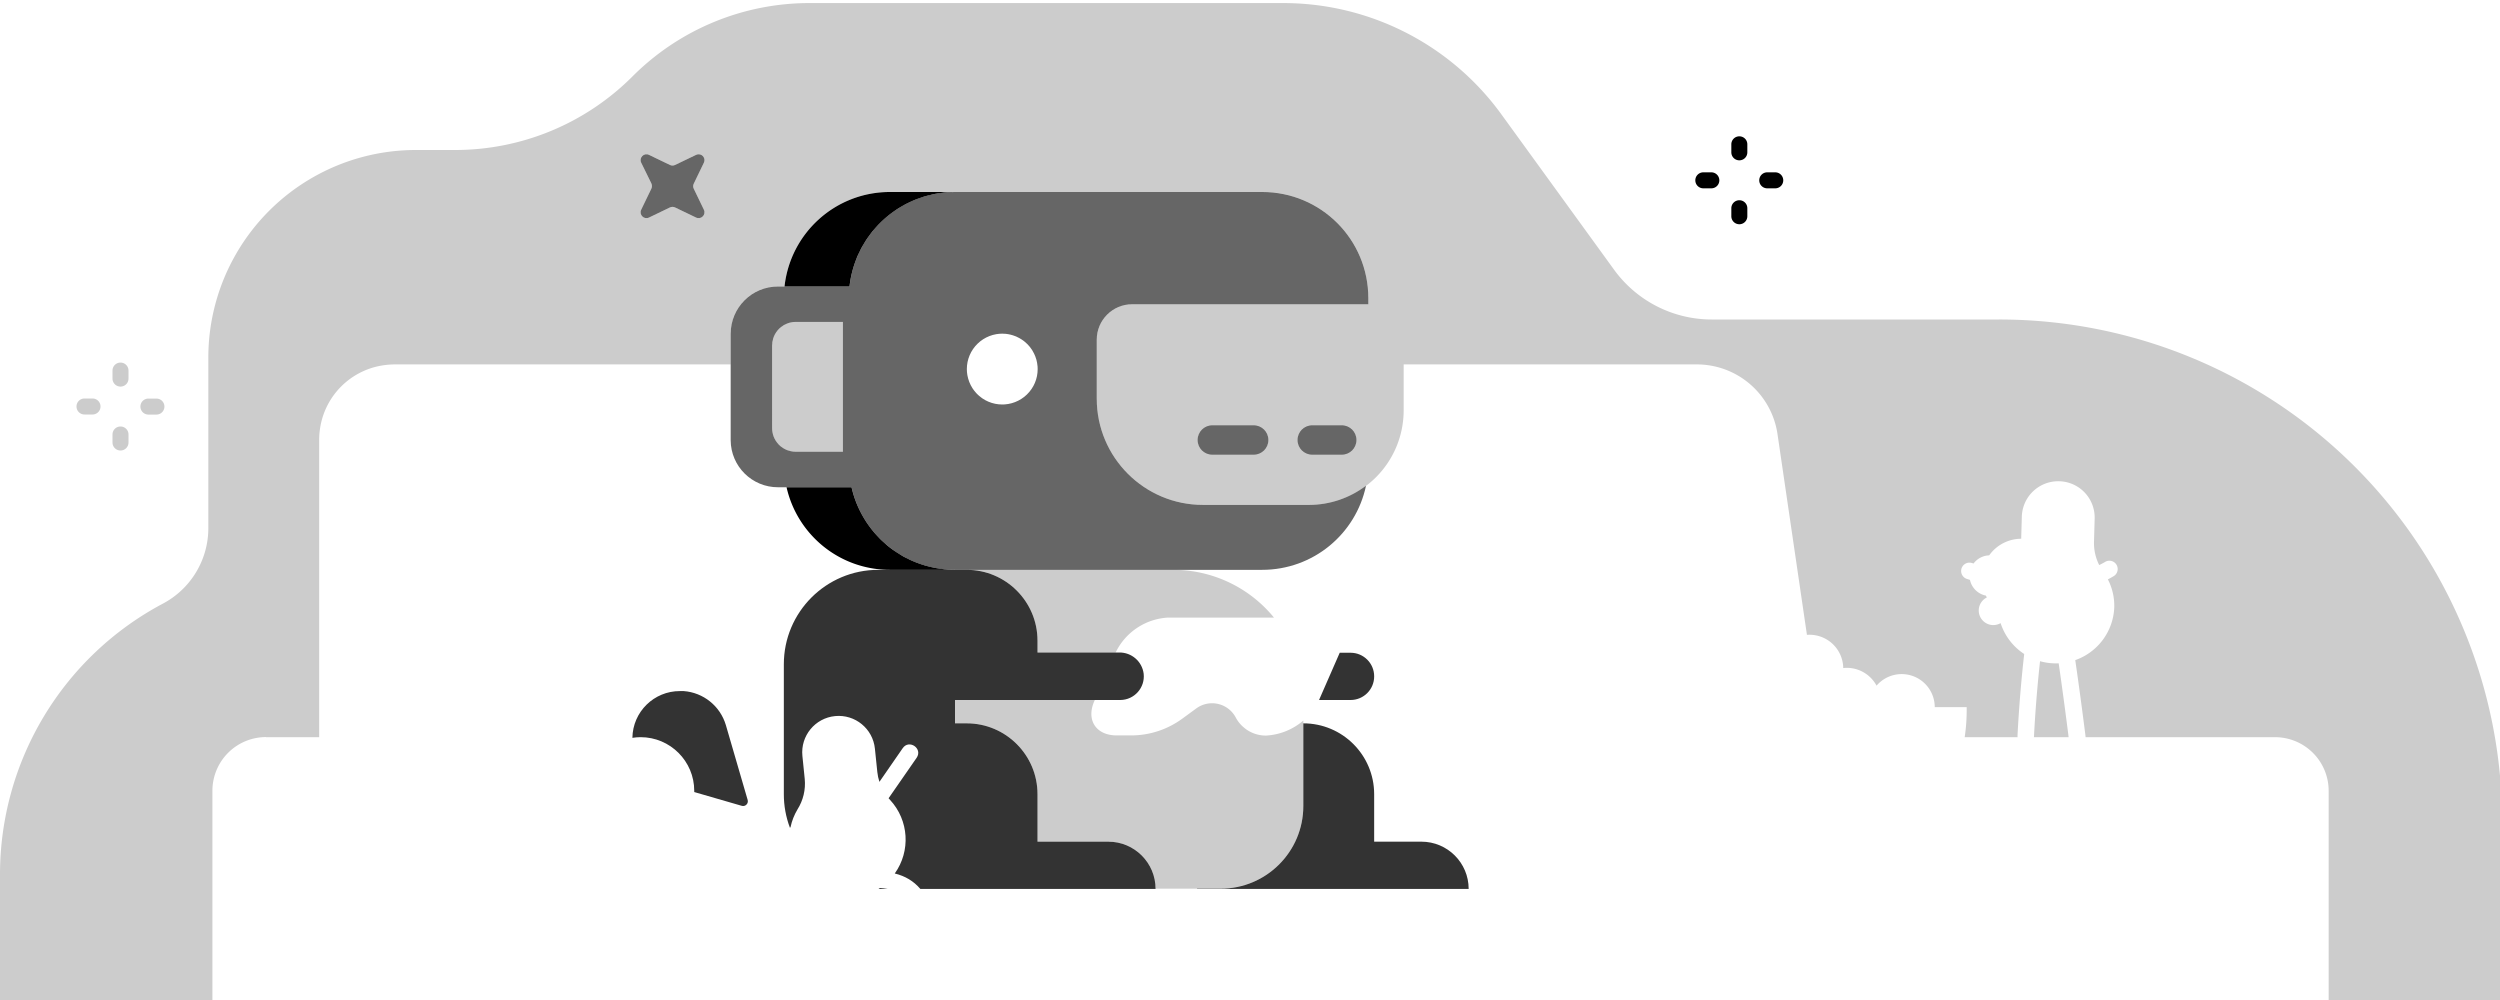 <svg xmlns="http://www.w3.org/2000/svg" width="300" height="120"><path opacity="0.2" fill="black" d="M 97.16 0.369 A 30 30 0 0 0 75.9 9.17 A 30.07 30.07 0 0 1 54.641 18 L 49.93 18 A 24.91 24.91 0 0 0 25 42.891 L 25 63.381 A 10.25 10.25 0 0 1 19.539 72.439 A 36.79 36.79 0 0 0 0 104.939 L 0 120 L 25.49 120 L 25.49 94.891 A 6.44 6.44 0 0 1 31.93 88.449 L 31.93 88.461 L 38.301 88.461 L 38.301 52.779 A 9 9 0 0 1 38.344 51.898 A 9.05 9.05 0 0 1 38.357 51.799 A 9 9 0 0 1 45.793 43.867 A 9.05 9.05 0 0 1 45.879 43.854 A 9 9 0 0 1 46.654 43.76 A 9.05 9.05 0 0 1 47.35 43.73 L 87.68 43.73 L 87.68 40.051 A 5.67 5.67 0 0 1 93.369 34.381 L 94.143 34.381 C 94.84 27.986 100.224 23.039 106.811 23.039 L 114.609 23.039 L 143.65 23.039 L 151.449 23.039 C 158.513 23.039 164.199 28.726 164.199 35.789 L 164.199 36.51 A 4.25 4.25 0 0 0 164.189 36.51 L 135.859 36.51 A 4.25 4.25 0 0 0 131.609 40.76 L 131.609 47.84 A 12.75 12.75 0 0 0 144.359 60.59 L 157.109 60.59 A 11.34 11.34 0 0 0 168.439 49.26 L 168.439 43.73 L 203.619 43.73 A 9.78 9.78 0 0 1 213.301 52.1 L 216.832 76.182 A 4.05 4.05 0 0 1 217.141 76.17 A 4.05 4.05 0 0 1 221.188 80.168 A 4.05 4.05 0 0 1 221.619 80.141 A 4.05 4.05 0 0 1 225.186 82.279 A 3.97 3.97 0 0 1 228.199 80.891 A 3.97 3.97 0 0 1 232.17 84.859 L 236 84.859 A 21.78 21.78 0 0 1 235.762 88.461 L 242.113 88.461 A 1 1 0 0 1 242.1 88.311 C 242.1 88.311 242.31 83.665 242.904 78.48 A 7 7 0 0 1 240.072 74.775 A 1.75 1.75 0 0 1 239.199 75.01 A 1.75 1.75 0 0 1 237.449 73.26 A 1.75 1.75 0 0 1 238.424 71.693 A 4.74 4.74 0 0 1 238.305 71.473 A 2.44 2.44 0 0 1 236.396 69.586 L 236.051 69.48 A 1.003 1.003 0 0 1 236.283 67.518 A 1.003 1.003 0 0 1 236.285 67.518 A 1.003 1.003 0 0 1 236.291 67.518 A 1.003 1.003 0 0 1 236.631 67.561 L 236.828 67.621 A 2.44 2.44 0 0 1 238.701 66.643 A 4.74 4.74 0 0 1 242.543 64.65 L 242.619 62 A 4.37 4.37 0 0 1 247.109 57.75 A 4.36 4.36 0 0 1 251.359 62.24 L 251.279 65.051 A 5.83 5.83 0 0 0 251.906 67.807 A 9.48 9.48 0 0 0 252.561 67.461 A 1 1 0 0 1 253.949 67.721 A 1 1 0 0 1 253.689 69.109 A 10.85 10.85 0 0 1 252.945 69.525 A 6.92 6.92 0 0 1 253.711 72.9 A 7 7 0 0 1 249.031 79.215 C 249.584 82.969 250.26 88.268 250.26 88.33 A 1 1 0 0 1 250.268 88.461 L 273 88.461 A 6.44 6.44 0 0 1 274.902 88.748 A 6.44 6.44 0 0 1 275.508 88.969 A 6.44 6.44 0 0 1 277.619 90.414 A 6.44 6.44 0 0 1 278.045 90.896 A 6.44 6.44 0 0 1 278.045 90.898 A 6.44 6.44 0 0 1 279.002 92.566 A 6.44 6.44 0 0 1 279.002 92.568 A 6.44 6.44 0 0 1 279.205 93.178 A 6.44 6.44 0 0 1 279.205 93.18 A 6.44 6.44 0 0 1 279.346 93.805 A 6.44 6.44 0 0 1 279.346 93.807 A 6.44 6.44 0 0 1 279.439 94.9 L 279.439 120 L 300.26 120 L 300.26 98.699 A 60.34 60.34 0 0 0 282.58 56 A 60.36 60.36 0 0 0 239.9 38.34 L 205.381 38.34 A 14.48 14.48 0 0 1 193.67 32.34 L 180.18 13.74 A 32.33 32.33 0 0 0 154 0.369 L 97.16 0.369 z M 83.809 18.514 A 0.7 0.7 0 0 1 83.84 18.514 A 0.7 0.7 0 0 1 84.471 19.51 L 83.25 22.039 A 0.66 0.66 0 0 0 83.25 22.65 L 84.471 25.18 A 0.7 0.7 0 0 1 83.539 26.109 L 81 24.891 A 0.7 0.7 0 0 0 80.4 24.891 L 77.869 26.109 A 0.7 0.7 0 0 1 76.939 25.18 L 78.16 22.65 A 0.72 0.72 0 0 0 78.16 22 L 76.939 19.51 A 0.7 0.7 0 0 1 77.869 18.58 L 80.4 19.801 A 0.7 0.7 0 0 0 81 19.801 L 83.539 18.58 A 0.7 0.7 0 0 1 83.809 18.514 z M 164.557 36.527 A 4.25 4.25 0 0 1 164.795 36.557 A 4.25 4.25 0 0 0 164.557 36.527 z M 164.961 36.584 A 4.25 4.25 0 0 1 165.186 36.633 A 4.25 4.25 0 0 0 164.961 36.584 z M 165.4 36.689 A 4.25 4.25 0 0 1 165.58 36.75 A 4.25 4.25 0 0 0 165.4 36.689 z M 165.789 36.826 A 4.25 4.25 0 0 1 165.99 36.916 A 4.25 4.25 0 0 0 165.789 36.826 z M 166.172 37.004 A 4.25 4.25 0 0 1 166.361 37.111 A 4.25 4.25 0 0 0 166.172 37.004 z M 166.545 37.225 A 4.25 4.25 0 0 1 166.695 37.332 A 4.25 4.25 0 0 0 166.545 37.225 z M 166.891 37.48 A 4.25 4.25 0 0 1 167.027 37.604 A 4.25 4.25 0 0 0 166.891 37.48 z M 167.205 37.771 A 4.25 4.25 0 0 1 167.332 37.904 A 4.25 4.25 0 0 0 167.205 37.771 z M 167.475 38.066 A 4.25 4.25 0 0 1 167.615 38.252 A 4.25 4.25 0 0 0 167.475 38.066 z M 167.736 38.422 A 4.25 4.25 0 0 1 167.844 38.598 A 4.25 4.25 0 0 0 167.736 38.422 z M 95.48 38.631 A 2.83 2.83 0 0 0 92.65 41.461 L 92.65 51.381 A 2.83 2.83 0 0 0 95.48 54.211 L 101.15 54.211 L 101.15 38.631 L 95.48 38.631 z M 167.943 38.773 A 4.25 4.25 0 0 1 168.057 39.008 A 4.25 4.25 0 0 0 167.943 38.773 z M 168.121 39.154 A 4.25 4.25 0 0 1 168.201 39.371 A 4.25 4.25 0 0 0 168.121 39.154 z M 168.268 39.576 A 4.25 4.25 0 0 1 168.314 39.754 A 4.25 4.25 0 0 0 168.268 39.576 z M 168.367 39.992 A 4.25 4.25 0 0 1 168.396 40.186 A 4.25 4.25 0 0 0 168.367 39.992 z M 168.422 40.396 A 4.25 4.25 0 0 1 168.439 40.76 A 4.25 4.25 0 0 0 168.422 40.396 z M 14.461 43.51 C 13.929 43.51 13.5 43.939 13.5 44.471 L 13.5 45.43 C 13.5 45.962 13.929 46.391 14.461 46.391 C 14.993 46.391 15.42 45.962 15.42 45.43 L 15.42 44.471 C 15.42 43.939 14.993 43.51 14.461 43.51 z M 10.141 47.82 C 9.609 47.82 9.18 48.247 9.18 48.779 C 9.18 49.311 9.609 49.74 10.141 49.74 L 11.1 49.74 C 11.631 49.74 12.061 49.311 12.061 48.779 C 12.061 48.247 11.631 47.82 11.1 47.82 L 10.141 47.82 z M 17.811 47.83 C 17.279 47.83 16.85 48.257 16.85 48.789 C 16.85 49.321 17.279 49.75 17.811 49.75 L 18.77 49.75 C 19.301 49.75 19.73 49.321 19.73 48.789 C 19.73 48.257 19.301 47.83 18.77 47.83 L 17.811 47.83 z M 145.48 51.029 L 150.439 51.029 C 151.42 51.029 152.211 51.82 152.211 52.801 C 152.211 53.781 151.42 54.57 150.439 54.57 L 145.48 54.57 C 144.5 54.57 143.711 53.781 143.711 52.801 C 143.711 51.82 144.5 51.029 145.48 51.029 z M 157.471 51.029 L 161.01 51.029 C 161.99 51.029 162.779 51.82 162.779 52.801 C 162.779 53.781 161.99 54.57 161.01 54.57 L 157.471 54.57 C 156.49 54.57 155.699 53.781 155.699 52.801 C 155.699 51.82 156.49 51.029 157.471 51.029 z M 14.461 51.18 C 13.929 51.18 13.5 51.609 13.5 52.141 L 13.5 53.1 C 13.5 53.631 13.929 54.061 14.461 54.061 C 14.993 54.061 15.42 53.631 15.42 53.1 L 15.42 52.141 C 15.42 51.609 14.993 51.18 14.461 51.18 z M 116 68.381 A 8.5 8.5 0 0 1 124.5 76.881 L 124.5 78.301 L 133.881 78.301 L 133.92 78.211 A 7.43 7.43 0 0 1 140.199 74.109 L 152.875 74.109 A 15.59 15.59 0 0 0 140.77 68.381 L 116 68.381 z M 244.805 79.344 C 244.273 84.168 244.08 88.312 244.08 88.359 A 1 1 0 0 1 244.07 88.461 L 248.234 88.461 C 248.212 88.224 247.575 83.251 247.041 79.6 A 7 7 0 0 1 244.805 79.344 z M 114.6 84 L 114.6 86.801 L 116 86.801 A 8.5 8.5 0 0 1 124.5 95.301 L 124.5 101 L 133 101 A 5.67 5.67 0 0 1 138.668 106.641 L 146.48 106.641 A 9.92 9.92 0 0 0 156.4 96.721 L 156.4 86.467 A 7.49 7.49 0 0 1 151.92 88.27 A 4.1 4.1 0 0 1 148.289 86.1 A 3.21 3.21 0 0 0 143.57 85 L 141.859 86.25 A 10.38 10.38 0 0 1 135.75 88.25 L 134 88.25 C 131.53 88.25 130.321 86.41 131.311 84.15 L 131.377 84 L 114.6 84 z"/><path opacity="0.8" fill="black" d="m 114.609,68.381 h -9.219 c -6.257,-4e-5 -11.33,5.073 -11.33,11.33 v 15.59 c -0.003,1.379 0.246,2.746 0.734,4.035 0.023,-0.027 0.047,-0.054 0.07,-0.08 0.16,-0.749 0.442,-1.467 0.834,-2.125 0.687,-1.087 0.993,-2.371 0.871,-3.65 l -0.281,-2.77 c -0.239,-2.404 1.518,-4.545 3.922,-4.781 2.399,-0.238 4.537,1.512 4.779,3.91 l 0.289,2.801 c 0.042,0.402 0.127,0.798 0.252,1.182 l 2.789,-4.033 c 0.76,-1.12 2.44,0.021 1.68,1.141 l -3.369,4.859 c 0.061,0.072 0.125,0.142 0.189,0.211 2.249,2.437 2.48,6.118 0.553,8.816 1.261,0.314 2.251,0.904 3.07,1.854 h 28.227 C 138.67,103.539 136.131,101 133,101 h -8.5 v -5.699 c 0,-4.694 -3.806,-8.5 -8.5,-8.5 h -1.4 V 84 h 19.84 c 1.682,-0.013 2.985,-1.478 2.801,-3.15 -0.184,-1.476 -1.452,-2.575 -2.939,-2.549 H 124.5 v -1.42 c 0,-4.694 -3.806,-8.5 -8.5,-8.5 z m 46.158,9.949 L 158.285,84 h 3.785 c 1.567,5.4e-5 2.836,-1.273 2.83,-2.84 4e-5,-1.563 -1.267,-2.83 -2.83,-2.83 z m -79.168,4.6 c -3.12,-0.012 -5.668,2.491 -5.711,5.611 0.324,-0.052 0.652,-0.078 0.98,-0.08 3.557,-7.77e-4 6.441,2.882 6.441,6.439 v 0.146 l 5.699,1.652 c 0.198,0.063 0.415,0.01 0.561,-0.139 C 89.719,96.415 89.777,96.2 89.721,96 L 87.1,87 C 86.421,84.724 84.407,83.104 82.039,82.93 Z m 74.801,3.871 v 9.92 c -5e-5,5.479 -4.441,9.92 -9.92,9.92 h -2.83 v 0.029 h 32.59 c -4e-5,-3.131 -2.539,-5.67 -5.67,-5.67 h -5.67 v -5.699 c 0,-4.694 -3.806,-8.5 -8.5,-8.5 z m -0.545,0.09 c -0.059,0.04 -0.119,0.079 -0.18,0.117 0.06,-0.038 0.12,-0.077 0.18,-0.117 z m -6.881,0.145 c 0.191,0.196 0.401,0.372 0.627,0.525 -0.226,-0.154 -0.436,-0.33 -0.627,-0.525 z m 6.268,0.246 c -0.083,0.046 -0.166,0.091 -0.25,0.135 0.084,-0.043 0.168,-0.088 0.25,-0.135 z m -0.656,0.336 c -0.096,0.042 -0.193,0.081 -0.291,0.119 0.098,-0.038 0.195,-0.077 0.291,-0.119 z m -0.695,0.271 c -0.104,0.034 -0.209,0.065 -0.314,0.094 0.105,-0.029 0.21,-0.06 0.314,-0.094 z m -0.709,0.199 c -0.119,0.026 -0.238,0.048 -0.357,0.068 0.12,-0.02 0.239,-0.043 0.357,-0.068 z m -0.746,0.131 c -0.171,0.023 -0.343,0.04 -0.516,0.051 0.172,-0.011 0.344,-0.028 0.516,-0.051 z m -46.842,18.338 c -0.056,0.039 -0.113,0.076 -0.17,0.113 h 1.084 c -0.286,-0.051 -0.587,-0.092 -0.914,-0.113 z"/><path opacity="1" fill="black" d="M 208.721 16.359 C 208.189 16.359 207.76 16.788 207.76 17.32 L 207.76 18.279 C 207.76 18.811 208.189 19.24 208.721 19.24 C 209.253 19.24 209.68 18.811 209.68 18.279 L 209.68 17.32 C 209.68 16.788 209.253 16.359 208.721 16.359 z M 204.4 20.68 C 203.869 20.68 203.439 21.109 203.439 21.641 C 203.439 22.172 203.869 22.6 204.4 22.6 L 205.359 22.6 C 205.891 22.6 206.32 22.172 206.32 21.641 C 206.32 21.109 205.891 20.68 205.359 20.68 L 204.4 20.68 z M 212.07 20.68 C 211.538 20.68 211.109 21.109 211.109 21.641 C 211.109 22.172 211.538 22.6 212.07 22.6 L 213.029 22.6 C 213.561 22.6 213.99 22.172 213.99 21.641 C 213.99 21.109 213.561 20.68 213.029 20.68 L 212.07 20.68 z M 106.811 23.039 C 100.224 23.039 94.84 27.986 94.143 34.381 L 101.941 34.381 C 102.068 33.224 102.351 32.117 102.764 31.076 C 102.78 31.035 102.792 30.991 102.809 30.949 C 102.919 30.678 103.047 30.416 103.176 30.154 C 103.224 30.056 103.268 29.956 103.318 29.859 C 103.435 29.638 103.563 29.425 103.691 29.211 C 103.769 29.082 103.844 28.952 103.926 28.826 C 104.057 28.624 104.197 28.43 104.34 28.236 C 104.429 28.114 104.518 27.992 104.611 27.873 C 104.752 27.696 104.9 27.527 105.049 27.357 C 105.167 27.224 105.285 27.091 105.408 26.963 C 105.553 26.812 105.701 26.665 105.854 26.521 C 105.986 26.396 106.12 26.274 106.258 26.154 C 106.416 26.017 106.577 25.885 106.742 25.756 C 106.892 25.638 107.044 25.525 107.199 25.414 C 107.362 25.297 107.526 25.183 107.695 25.074 C 107.865 24.964 108.039 24.862 108.215 24.76 C 108.377 24.666 108.539 24.573 108.705 24.486 C 108.893 24.388 109.084 24.298 109.277 24.209 C 109.452 24.129 109.626 24.049 109.805 23.977 C 110.014 23.892 110.23 23.818 110.445 23.744 C 110.602 23.69 110.757 23.632 110.916 23.584 C 111.158 23.511 111.405 23.453 111.652 23.395 C 111.807 23.358 111.96 23.316 112.117 23.285 C 112.42 23.226 112.727 23.182 113.037 23.145 C 113.135 23.133 113.231 23.113 113.33 23.104 C 113.751 23.062 114.177 23.039 114.609 23.039 L 106.811 23.039 z M 208.721 24.029 C 208.189 24.029 207.76 24.458 207.76 24.99 L 207.76 25.949 C 207.76 26.481 208.189 26.91 208.721 26.91 C 209.253 26.91 209.68 26.481 209.68 25.949 L 209.68 24.99 C 209.68 24.458 209.253 24.029 208.721 24.029 z M 95.385 38.635 A 2.83 2.83 0 0 0 95.191 38.648 A 2.83 2.83 0 0 1 95.385 38.635 z M 95.076 38.662 A 2.83 2.83 0 0 0 95 38.672 A 2.83 2.83 0 0 1 94.998 38.672 A 2.83 2.83 0 0 0 94.889 38.695 A 2.83 2.83 0 0 1 95.076 38.662 z M 94.82 38.711 A 2.83 2.83 0 0 0 94.594 38.775 A 2.83 2.83 0 0 1 94.82 38.711 z M 94.557 38.787 A 2.83 2.83 0 0 0 94.455 38.822 A 2.83 2.83 0 0 0 94.32 38.883 A 2.83 2.83 0 0 1 94.557 38.787 z M 94.307 38.887 A 2.83 2.83 0 0 0 94.07 39.012 A 2.83 2.83 0 0 1 94.307 38.887 z M 94.197 53.895 A 2.83 2.83 0 0 0 94.355 53.973 A 2.83 2.83 0 0 1 94.197 53.895 z M 94.355 53.973 A 2.83 2.83 0 0 0 94.473 54.018 A 2.83 2.83 0 0 1 94.355 53.973 z M 94.473 54.018 A 2.83 2.83 0 0 0 94.645 54.084 A 2.83 2.83 0 0 0 94.918 54.154 A 2.83 2.83 0 0 0 95.48 54.211 A 2.83 2.83 0 0 1 94.473 54.018 z M 94.387 58.471 C 95.672 64.156 100.725 68.381 106.811 68.381 L 114.609 68.381 C 114.193 68.381 113.781 68.357 113.375 68.318 C 113.25 68.306 113.128 68.285 113.004 68.27 C 112.736 68.236 112.47 68.198 112.207 68.148 C 112.04 68.117 111.877 68.079 111.713 68.041 C 111.487 67.989 111.262 67.931 111.041 67.867 C 110.88 67.821 110.721 67.771 110.562 67.719 C 110.362 67.652 110.164 67.58 109.969 67.504 C 109.788 67.434 109.608 67.361 109.432 67.283 C 109.258 67.206 109.089 67.122 108.92 67.037 C 108.748 66.952 108.574 66.87 108.406 66.777 C 108.252 66.691 108.105 66.594 107.955 66.502 C 107.483 66.213 107.027 65.903 106.598 65.557 C 106.412 65.407 106.237 65.246 106.061 65.086 C 105.954 64.99 105.847 64.896 105.744 64.797 C 105.57 64.628 105.405 64.452 105.24 64.273 C 105.16 64.186 105.08 64.101 105.002 64.012 C 104.827 63.811 104.66 63.606 104.498 63.395 C 104.441 63.32 104.385 63.245 104.33 63.17 C 104.162 62.94 104.001 62.706 103.848 62.465 C 103.816 62.414 103.785 62.363 103.754 62.312 C 103.035 61.144 102.498 59.852 102.186 58.471 L 94.387 58.471 z"/><path opacity="0.6" fill="black" d="m 83.84,18.514 c -0.104,-4.72e-4 -0.207,0.022 -0.301,0.066 L 81,19.801 c -0.19,0.09 -0.41,0.09 -0.6,0 l -2.531,-1.221 c -0.592,-0.275 -1.204,0.338 -0.93,0.93 L 78.16,22 c 0.103,0.204 0.103,0.446 0,0.65 l -1.221,2.529 c -0.275,0.592 0.338,1.204 0.93,0.93 l 2.531,-1.219 c 0.19,-0.09 0.41,-0.09 0.6,0 l 2.539,1.219 c 0.592,0.278 1.208,-0.337 0.932,-0.93 L 83.25,22.65 c -0.1,-0.191 -0.1,-0.42 0,-0.611 l 1.221,-2.529 c 0.216,-0.463 -0.12,-0.994 -0.631,-0.996 z m 30.77,4.525 c -6.587,10e-7 -11.97,4.947 -12.668,11.342 h -8.572 c -3.139,-0.011 -5.689,2.531 -5.689,5.67 v 12.789 c 0.022,3.124 2.566,5.642 5.689,5.631 h 8.816 c 1.286,5.685 6.339,9.91 12.424,9.91 H 116 151.449 c 6.15,0 11.253,-4.312 12.471,-10.09 -1.961,1.485 -4.351,2.291 -6.811,2.299 h -12.75 c -7.042,0 -12.75,-5.708 -12.75,-12.75 v -7.08 c 0,-2.347 1.903,-4.25 4.25,-4.25 h 28.33 c 0.003,-4e-6 0.007,-4e-6 0.01,0 v -0.721 c 0,-7.063 -5.686,-12.75 -12.75,-12.75 z M 95.48,38.631 h 5.67 v 15.58 h -5.67 c -0.189,-5.8e-5 -0.377,-0.019 -0.562,-0.057 -0.092,-0.019 -0.184,-0.042 -0.273,-0.07 -0.322,-0.101 -0.624,-0.258 -0.891,-0.465 -0.032,-0.024 -0.064,-0.049 -0.096,-0.074 h -0.002 c -0.067,-0.057 -0.13,-0.117 -0.191,-0.18 -0.005,-0.004 -0.009,-0.008 -0.014,-0.012 -0.008,-0.009 -0.016,-0.018 -0.023,-0.027 -0.057,-0.06 -0.112,-0.123 -0.164,-0.188 -0.058,-0.073 -0.113,-0.15 -0.164,-0.229 v -0.002 c -0.018,-0.029 -0.036,-0.058 -0.053,-0.088 -0.08,-0.132 -0.148,-0.271 -0.205,-0.414 -0.034,-0.088 -0.063,-0.177 -0.088,-0.268 v -0.002 c -0.025,-0.091 -0.046,-0.183 -0.062,-0.275 -0.027,-0.159 -0.041,-0.319 -0.041,-0.48 V 41.461 c 2.18e-4,-0.283 0.043,-0.565 0.127,-0.836 v -0.002 c 0.028,-0.089 0.059,-0.177 0.096,-0.264 v -0.002 c 0.074,-0.173 0.165,-0.339 0.271,-0.494 v -0.002 c 0.054,-0.077 0.111,-0.151 0.172,-0.223 v -0.002 c 0.06,-0.071 0.124,-0.14 0.191,-0.205 0.068,-0.066 0.139,-0.129 0.213,-0.188 0.222,-0.177 0.47,-0.319 0.734,-0.422 0.176,-0.068 0.357,-0.118 0.543,-0.15 H 95 c 0.159,-0.027 0.319,-0.041 0.48,-0.041 z m 24.789,1.408 c 0.142,9.9e-5 0.283,0.007 0.424,0.021 0.386,0.04 0.764,0.133 1.125,0.275 0.035,0.013 0.07,0.026 0.105,0.039 h 0.002 c 0.041,0.02 0.082,0.04 0.123,0.061 0.345,0.157 0.668,0.36 0.959,0.604 0.108,0.091 0.212,0.188 0.311,0.289 0.099,0.101 0.193,0.208 0.281,0.318 v 0.002 c 0.088,0.11 0.17,0.225 0.246,0.344 0.027,0.044 0.053,0.089 0.078,0.135 0.119,0.199 0.222,0.407 0.307,0.623 0.052,0.132 0.097,0.266 0.135,0.402 0.071,0.257 0.117,0.52 0.139,0.785 0.002,0.017 0.004,0.034 0.006,0.051 0.007,0.1 0.01,0.2 0.01,0.301 -1e-4,0.142 -0.007,0.283 -0.021,0.424 v 0.002 c -0.014,0.14 -0.035,0.28 -0.062,0.418 v 0.002 c -0.028,0.138 -0.064,0.275 -0.105,0.41 v 0.002 c -0.042,0.135 -0.091,0.267 -0.146,0.396 v 0.002 c -0.055,0.13 -0.116,0.257 -0.184,0.381 -0.068,0.125 -0.142,0.246 -0.223,0.363 -0.16,0.234 -0.343,0.451 -0.547,0.648 -0.101,0.099 -0.208,0.193 -0.318,0.281 -0.446,0.353 -0.958,0.614 -1.506,0.766 -0.273,0.076 -0.553,0.124 -0.836,0.145 -0.1,0.007 -0.2,0.01 -0.301,0.01 -0.283,2.02e-4 -0.566,-0.028 -0.844,-0.084 -0.139,-0.028 -0.277,-0.063 -0.412,-0.105 -0.271,-0.084 -0.532,-0.194 -0.781,-0.33 -0.125,-0.068 -0.246,-0.142 -0.363,-0.223 -0.049,-0.036 -0.097,-0.073 -0.145,-0.111 -0.179,-0.132 -0.348,-0.277 -0.504,-0.436 -0.045,-0.048 -0.088,-0.098 -0.131,-0.148 -0.145,-0.161 -0.278,-0.334 -0.396,-0.516 -0.076,-0.119 -0.147,-0.243 -0.211,-0.369 -0.064,-0.126 -0.122,-0.255 -0.174,-0.387 v -0.002 c -0.051,-0.131 -0.095,-0.265 -0.133,-0.4 -0.038,-0.137 -0.07,-0.276 -0.094,-0.416 -0.041,-0.239 -0.062,-0.48 -0.062,-0.723 1e-4,-0.142 0.007,-0.283 0.021,-0.424 0.028,-0.282 0.084,-0.561 0.168,-0.832 0.042,-0.135 0.091,-0.268 0.146,-0.398 0.11,-0.261 0.246,-0.51 0.406,-0.744 v -0.002 c 0.08,-0.116 0.166,-0.228 0.258,-0.336 v -0.002 c 0.091,-0.108 0.188,-0.211 0.289,-0.309 0.203,-0.198 0.426,-0.375 0.664,-0.529 0.119,-0.076 0.243,-0.147 0.369,-0.211 0.127,-0.064 0.256,-0.122 0.389,-0.174 0.264,-0.103 0.537,-0.178 0.816,-0.227 0.239,-0.041 0.48,-0.062 0.723,-0.062 z m 25.211,10.99 c -0.981,0 -1.77,0.791 -1.77,1.771 0,0.981 0.789,1.77 1.77,1.77 h 4.959 c 0.981,10e-7 1.771,-0.789 1.771,-1.77 0,-0.981 -0.791,-1.771 -1.771,-1.771 z m 11.99,0 c -0.981,0 -1.771,0.791 -1.771,1.771 0,0.981 0.791,1.77 1.771,1.77 h 3.539 c 0.981,0 1.77,-0.789 1.77,-1.77 0,-0.981 -0.789,-1.771 -1.77,-1.771 z"/></svg>